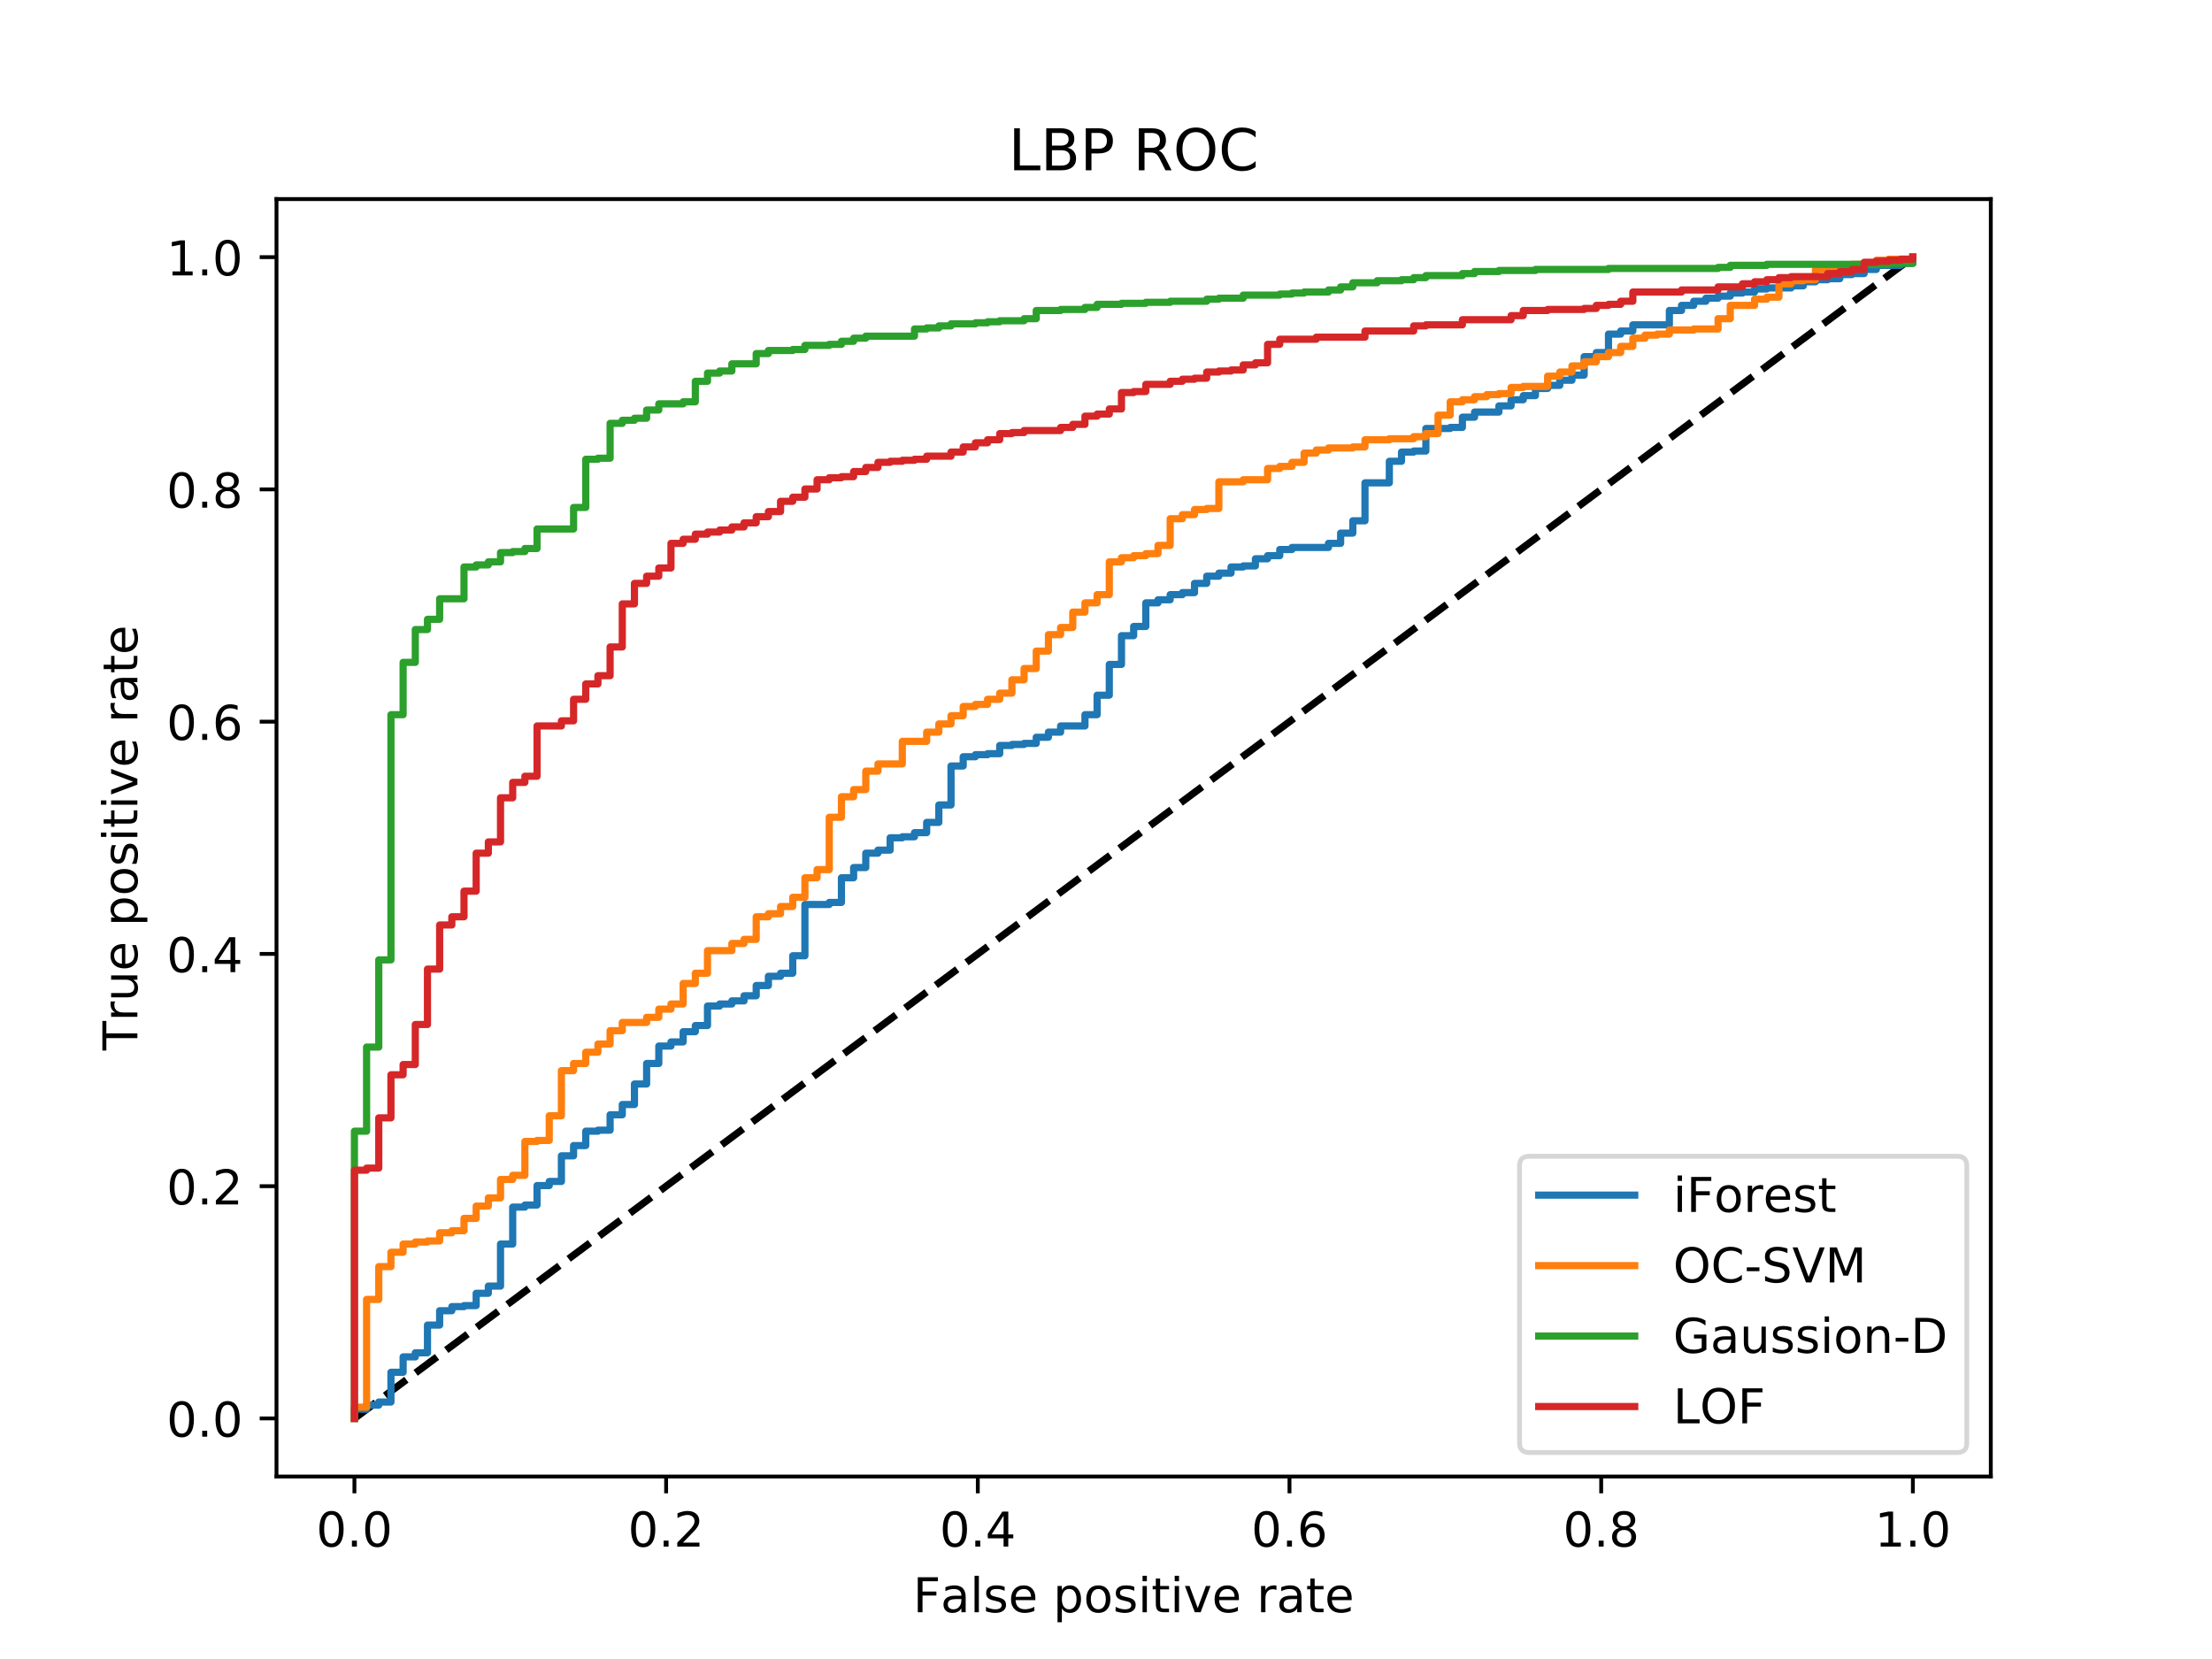 <?xml version="1.0" encoding="utf-8" standalone="no"?>
<!DOCTYPE svg PUBLIC "-//W3C//DTD SVG 1.1//EN"
  "http://www.w3.org/Graphics/SVG/1.1/DTD/svg11.dtd">
<!-- Created with matplotlib (https://matplotlib.org/) -->
<svg height="345.6pt" version="1.1" viewBox="0 0 460.8 345.6" width="460.8pt" xmlns="http://www.w3.org/2000/svg" xmlns:xlink="http://www.w3.org/1999/xlink">
 <defs>
  <style type="text/css">
*{stroke-linecap:butt;stroke-linejoin:round;}
  </style>
 </defs>
 <g id="figure_1">
  <g id="patch_1">
   <path d="M 0 345.6 
L 460.8 345.6 
L 460.8 0 
L 0 0 
z
" style="fill:#ffffff;"/>
  </g>
  <g id="axes_1">
   <g id="patch_2">
    <path d="M 57.6 307.584 
L 414.72 307.584 
L 414.72 41.472 
L 57.6 41.472 
z
" style="fill:#ffffff;"/>
   </g>
   <g id="matplotlib.axis_1">
    <g id="xtick_1">
     <g id="line2d_1">
      <defs>
       <path d="M 0 0 
L 0 3.5 
" id="m40a9c7e378" style="stroke:#000000;stroke-width:0.8;"/>
      </defs>
      <g>
       <use style="stroke:#000000;stroke-width:0.8;" x="73.833" xlink:href="#m40a9c7e378" y="307.584"/>
      </g>
     </g>
     <g id="text_1">
      <!-- 0.0 -->
      <defs>
       <path d="M 31.781 66.406 
Q 24.172 66.406 20.328 58.906 
Q 16.5 51.422 16.5 36.375 
Q 16.5 21.391 20.328 13.891 
Q 24.172 6.391 31.781 6.391 
Q 39.453 6.391 43.281 13.891 
Q 47.125 21.391 47.125 36.375 
Q 47.125 51.422 43.281 58.906 
Q 39.453 66.406 31.781 66.406 
z
M 31.781 74.219 
Q 44.047 74.219 50.516 64.516 
Q 56.984 54.828 56.984 36.375 
Q 56.984 17.969 50.516 8.266 
Q 44.047 -1.422 31.781 -1.422 
Q 19.531 -1.422 13.062 8.266 
Q 6.594 17.969 6.594 36.375 
Q 6.594 54.828 13.062 64.516 
Q 19.531 74.219 31.781 74.219 
z
" id="DejaVuSans-48"/>
       <path d="M 10.688 12.406 
L 21 12.406 
L 21 0 
L 10.688 0 
z
" id="DejaVuSans-46"/>
      </defs>
      <g transform="translate(65.881 322.182)scale(0.1 -0.1)">
       <use xlink:href="#DejaVuSans-48"/>
       <use x="63.623" xlink:href="#DejaVuSans-46"/>
       <use x="95.41" xlink:href="#DejaVuSans-48"/>
      </g>
     </g>
    </g>
    <g id="xtick_2">
     <g id="line2d_2">
      <g>
       <use style="stroke:#000000;stroke-width:0.8;" x="138.764" xlink:href="#m40a9c7e378" y="307.584"/>
      </g>
     </g>
     <g id="text_2">
      <!-- 0.2 -->
      <defs>
       <path d="M 19.188 8.297 
L 53.609 8.297 
L 53.609 0 
L 7.328 0 
L 7.328 8.297 
Q 12.938 14.109 22.625 23.891 
Q 32.328 33.688 34.812 36.531 
Q 39.547 41.844 41.422 45.531 
Q 43.312 49.219 43.312 52.781 
Q 43.312 58.594 39.234 62.25 
Q 35.156 65.922 28.609 65.922 
Q 23.969 65.922 18.812 64.312 
Q 13.672 62.703 7.812 59.422 
L 7.812 69.391 
Q 13.766 71.781 18.938 73 
Q 24.125 74.219 28.422 74.219 
Q 39.75 74.219 46.484 68.547 
Q 53.219 62.891 53.219 53.422 
Q 53.219 48.922 51.531 44.891 
Q 49.859 40.875 45.406 35.406 
Q 44.188 33.984 37.641 27.219 
Q 31.109 20.453 19.188 8.297 
z
" id="DejaVuSans-50"/>
      </defs>
      <g transform="translate(130.812 322.182)scale(0.1 -0.1)">
       <use xlink:href="#DejaVuSans-48"/>
       <use x="63.623" xlink:href="#DejaVuSans-46"/>
       <use x="95.41" xlink:href="#DejaVuSans-50"/>
      </g>
     </g>
    </g>
    <g id="xtick_3">
     <g id="line2d_3">
      <g>
       <use style="stroke:#000000;stroke-width:0.8;" x="203.695" xlink:href="#m40a9c7e378" y="307.584"/>
      </g>
     </g>
     <g id="text_3">
      <!-- 0.4 -->
      <defs>
       <path d="M 37.797 64.312 
L 12.891 25.391 
L 37.797 25.391 
z
M 35.203 72.906 
L 47.609 72.906 
L 47.609 25.391 
L 58.016 25.391 
L 58.016 17.188 
L 47.609 17.188 
L 47.609 0 
L 37.797 0 
L 37.797 17.188 
L 4.891 17.188 
L 4.891 26.703 
z
" id="DejaVuSans-52"/>
      </defs>
      <g transform="translate(195.743 322.182)scale(0.1 -0.1)">
       <use xlink:href="#DejaVuSans-48"/>
       <use x="63.623" xlink:href="#DejaVuSans-46"/>
       <use x="95.41" xlink:href="#DejaVuSans-52"/>
      </g>
     </g>
    </g>
    <g id="xtick_4">
     <g id="line2d_4">
      <g>
       <use style="stroke:#000000;stroke-width:0.8;" x="268.625" xlink:href="#m40a9c7e378" y="307.584"/>
      </g>
     </g>
     <g id="text_4">
      <!-- 0.6 -->
      <defs>
       <path d="M 33.016 40.375 
Q 26.375 40.375 22.484 35.828 
Q 18.609 31.297 18.609 23.391 
Q 18.609 15.531 22.484 10.953 
Q 26.375 6.391 33.016 6.391 
Q 39.656 6.391 43.531 10.953 
Q 47.406 15.531 47.406 23.391 
Q 47.406 31.297 43.531 35.828 
Q 39.656 40.375 33.016 40.375 
z
M 52.594 71.297 
L 52.594 62.312 
Q 48.875 64.062 45.094 64.984 
Q 41.312 65.922 37.594 65.922 
Q 27.828 65.922 22.672 59.328 
Q 17.531 52.734 16.797 39.406 
Q 19.672 43.656 24.016 45.922 
Q 28.375 48.188 33.594 48.188 
Q 44.578 48.188 50.953 41.516 
Q 57.328 34.859 57.328 23.391 
Q 57.328 12.156 50.688 5.359 
Q 44.047 -1.422 33.016 -1.422 
Q 20.359 -1.422 13.672 8.266 
Q 6.984 17.969 6.984 36.375 
Q 6.984 53.656 15.188 63.938 
Q 23.391 74.219 37.203 74.219 
Q 40.922 74.219 44.703 73.484 
Q 48.484 72.75 52.594 71.297 
z
" id="DejaVuSans-54"/>
      </defs>
      <g transform="translate(260.674 322.182)scale(0.1 -0.1)">
       <use xlink:href="#DejaVuSans-48"/>
       <use x="63.623" xlink:href="#DejaVuSans-46"/>
       <use x="95.41" xlink:href="#DejaVuSans-54"/>
      </g>
     </g>
    </g>
    <g id="xtick_5">
     <g id="line2d_5">
      <g>
       <use style="stroke:#000000;stroke-width:0.8;" x="333.556" xlink:href="#m40a9c7e378" y="307.584"/>
      </g>
     </g>
     <g id="text_5">
      <!-- 0.8 -->
      <defs>
       <path d="M 31.781 34.625 
Q 24.75 34.625 20.719 30.859 
Q 16.703 27.094 16.703 20.516 
Q 16.703 13.922 20.719 10.156 
Q 24.75 6.391 31.781 6.391 
Q 38.812 6.391 42.859 10.172 
Q 46.922 13.969 46.922 20.516 
Q 46.922 27.094 42.891 30.859 
Q 38.875 34.625 31.781 34.625 
z
M 21.922 38.812 
Q 15.578 40.375 12.031 44.719 
Q 8.5 49.078 8.5 55.328 
Q 8.5 64.062 14.719 69.141 
Q 20.953 74.219 31.781 74.219 
Q 42.672 74.219 48.875 69.141 
Q 55.078 64.062 55.078 55.328 
Q 55.078 49.078 51.531 44.719 
Q 48 40.375 41.703 38.812 
Q 48.828 37.156 52.797 32.312 
Q 56.781 27.484 56.781 20.516 
Q 56.781 9.906 50.312 4.234 
Q 43.844 -1.422 31.781 -1.422 
Q 19.734 -1.422 13.25 4.234 
Q 6.781 9.906 6.781 20.516 
Q 6.781 27.484 10.781 32.312 
Q 14.797 37.156 21.922 38.812 
z
M 18.312 54.391 
Q 18.312 48.734 21.844 45.562 
Q 25.391 42.391 31.781 42.391 
Q 38.141 42.391 41.719 45.562 
Q 45.312 48.734 45.312 54.391 
Q 45.312 60.062 41.719 63.234 
Q 38.141 66.406 31.781 66.406 
Q 25.391 66.406 21.844 63.234 
Q 18.312 60.062 18.312 54.391 
z
" id="DejaVuSans-56"/>
      </defs>
      <g transform="translate(325.605 322.182)scale(0.1 -0.1)">
       <use xlink:href="#DejaVuSans-48"/>
       <use x="63.623" xlink:href="#DejaVuSans-46"/>
       <use x="95.41" xlink:href="#DejaVuSans-56"/>
      </g>
     </g>
    </g>
    <g id="xtick_6">
     <g id="line2d_6">
      <g>
       <use style="stroke:#000000;stroke-width:0.8;" x="398.487" xlink:href="#m40a9c7e378" y="307.584"/>
      </g>
     </g>
     <g id="text_6">
      <!-- 1.0 -->
      <defs>
       <path d="M 12.406 8.297 
L 28.516 8.297 
L 28.516 63.922 
L 10.984 60.406 
L 10.984 69.391 
L 28.422 72.906 
L 38.281 72.906 
L 38.281 8.297 
L 54.391 8.297 
L 54.391 0 
L 12.406 0 
z
" id="DejaVuSans-49"/>
      </defs>
      <g transform="translate(390.536 322.182)scale(0.1 -0.1)">
       <use xlink:href="#DejaVuSans-49"/>
       <use x="63.623" xlink:href="#DejaVuSans-46"/>
       <use x="95.41" xlink:href="#DejaVuSans-48"/>
      </g>
     </g>
    </g>
    <g id="text_7">
     <!-- False positive rate -->
     <defs>
      <path d="M 9.812 72.906 
L 51.703 72.906 
L 51.703 64.594 
L 19.672 64.594 
L 19.672 43.109 
L 48.578 43.109 
L 48.578 34.812 
L 19.672 34.812 
L 19.672 0 
L 9.812 0 
z
" id="DejaVuSans-70"/>
      <path d="M 34.281 27.484 
Q 23.391 27.484 19.188 25 
Q 14.984 22.516 14.984 16.5 
Q 14.984 11.719 18.141 8.906 
Q 21.297 6.109 26.703 6.109 
Q 34.188 6.109 38.703 11.406 
Q 43.219 16.703 43.219 25.484 
L 43.219 27.484 
z
M 52.203 31.203 
L 52.203 0 
L 43.219 0 
L 43.219 8.297 
Q 40.141 3.328 35.547 0.953 
Q 30.953 -1.422 24.312 -1.422 
Q 15.922 -1.422 10.953 3.297 
Q 6 8.016 6 15.922 
Q 6 25.141 12.172 29.828 
Q 18.359 34.516 30.609 34.516 
L 43.219 34.516 
L 43.219 35.406 
Q 43.219 41.609 39.141 45 
Q 35.062 48.391 27.688 48.391 
Q 23 48.391 18.547 47.266 
Q 14.109 46.141 10.016 43.891 
L 10.016 52.203 
Q 14.938 54.109 19.578 55.047 
Q 24.219 56 28.609 56 
Q 40.484 56 46.344 49.844 
Q 52.203 43.703 52.203 31.203 
z
" id="DejaVuSans-97"/>
      <path d="M 9.422 75.984 
L 18.406 75.984 
L 18.406 0 
L 9.422 0 
z
" id="DejaVuSans-108"/>
      <path d="M 44.281 53.078 
L 44.281 44.578 
Q 40.484 46.531 36.375 47.5 
Q 32.281 48.484 27.875 48.484 
Q 21.188 48.484 17.844 46.438 
Q 14.5 44.391 14.5 40.281 
Q 14.5 37.156 16.891 35.375 
Q 19.281 33.594 26.516 31.984 
L 29.594 31.297 
Q 39.156 29.25 43.188 25.516 
Q 47.219 21.781 47.219 15.094 
Q 47.219 7.469 41.188 3.016 
Q 35.156 -1.422 24.609 -1.422 
Q 20.219 -1.422 15.453 -0.562 
Q 10.688 0.297 5.422 2 
L 5.422 11.281 
Q 10.406 8.688 15.234 7.391 
Q 20.062 6.109 24.812 6.109 
Q 31.156 6.109 34.562 8.281 
Q 37.984 10.453 37.984 14.406 
Q 37.984 18.062 35.516 20.016 
Q 33.062 21.969 24.703 23.781 
L 21.578 24.516 
Q 13.234 26.266 9.516 29.906 
Q 5.812 33.547 5.812 39.891 
Q 5.812 47.609 11.281 51.797 
Q 16.75 56 26.812 56 
Q 31.781 56 36.172 55.266 
Q 40.578 54.547 44.281 53.078 
z
" id="DejaVuSans-115"/>
      <path d="M 56.203 29.594 
L 56.203 25.203 
L 14.891 25.203 
Q 15.484 15.922 20.484 11.062 
Q 25.484 6.203 34.422 6.203 
Q 39.594 6.203 44.453 7.469 
Q 49.312 8.734 54.109 11.281 
L 54.109 2.781 
Q 49.266 0.734 44.188 -0.344 
Q 39.109 -1.422 33.891 -1.422 
Q 20.797 -1.422 13.156 6.188 
Q 5.516 13.812 5.516 26.812 
Q 5.516 40.234 12.766 48.109 
Q 20.016 56 32.328 56 
Q 43.359 56 49.781 48.891 
Q 56.203 41.797 56.203 29.594 
z
M 47.219 32.234 
Q 47.125 39.594 43.094 43.984 
Q 39.062 48.391 32.422 48.391 
Q 24.906 48.391 20.391 44.141 
Q 15.875 39.891 15.188 32.172 
z
" id="DejaVuSans-101"/>
      <path id="DejaVuSans-32"/>
      <path d="M 18.109 8.203 
L 18.109 -20.797 
L 9.078 -20.797 
L 9.078 54.688 
L 18.109 54.688 
L 18.109 46.391 
Q 20.953 51.266 25.266 53.625 
Q 29.594 56 35.594 56 
Q 45.562 56 51.781 48.094 
Q 58.016 40.188 58.016 27.297 
Q 58.016 14.406 51.781 6.484 
Q 45.562 -1.422 35.594 -1.422 
Q 29.594 -1.422 25.266 0.953 
Q 20.953 3.328 18.109 8.203 
z
M 48.688 27.297 
Q 48.688 37.203 44.609 42.844 
Q 40.531 48.484 33.406 48.484 
Q 26.266 48.484 22.188 42.844 
Q 18.109 37.203 18.109 27.297 
Q 18.109 17.391 22.188 11.75 
Q 26.266 6.109 33.406 6.109 
Q 40.531 6.109 44.609 11.75 
Q 48.688 17.391 48.688 27.297 
z
" id="DejaVuSans-112"/>
      <path d="M 30.609 48.391 
Q 23.391 48.391 19.188 42.75 
Q 14.984 37.109 14.984 27.297 
Q 14.984 17.484 19.156 11.844 
Q 23.344 6.203 30.609 6.203 
Q 37.797 6.203 41.984 11.859 
Q 46.188 17.531 46.188 27.297 
Q 46.188 37.016 41.984 42.703 
Q 37.797 48.391 30.609 48.391 
z
M 30.609 56 
Q 42.328 56 49.016 48.375 
Q 55.719 40.766 55.719 27.297 
Q 55.719 13.875 49.016 6.219 
Q 42.328 -1.422 30.609 -1.422 
Q 18.844 -1.422 12.172 6.219 
Q 5.516 13.875 5.516 27.297 
Q 5.516 40.766 12.172 48.375 
Q 18.844 56 30.609 56 
z
" id="DejaVuSans-111"/>
      <path d="M 9.422 54.688 
L 18.406 54.688 
L 18.406 0 
L 9.422 0 
z
M 9.422 75.984 
L 18.406 75.984 
L 18.406 64.594 
L 9.422 64.594 
z
" id="DejaVuSans-105"/>
      <path d="M 18.312 70.219 
L 18.312 54.688 
L 36.812 54.688 
L 36.812 47.703 
L 18.312 47.703 
L 18.312 18.016 
Q 18.312 11.328 20.141 9.422 
Q 21.969 7.516 27.594 7.516 
L 36.812 7.516 
L 36.812 0 
L 27.594 0 
Q 17.188 0 13.234 3.875 
Q 9.281 7.766 9.281 18.016 
L 9.281 47.703 
L 2.688 47.703 
L 2.688 54.688 
L 9.281 54.688 
L 9.281 70.219 
z
" id="DejaVuSans-116"/>
      <path d="M 2.984 54.688 
L 12.5 54.688 
L 29.594 8.797 
L 46.688 54.688 
L 56.203 54.688 
L 35.688 0 
L 23.484 0 
z
" id="DejaVuSans-118"/>
      <path d="M 41.109 46.297 
Q 39.594 47.172 37.812 47.578 
Q 36.031 48 33.891 48 
Q 26.266 48 22.188 43.047 
Q 18.109 38.094 18.109 28.812 
L 18.109 0 
L 9.078 0 
L 9.078 54.688 
L 18.109 54.688 
L 18.109 46.188 
Q 20.953 51.172 25.484 53.578 
Q 30.031 56 36.531 56 
Q 37.453 56 38.578 55.875 
Q 39.703 55.766 41.062 55.516 
z
" id="DejaVuSans-114"/>
     </defs>
     <g transform="translate(190.21 335.861)scale(0.1 -0.1)">
      <use xlink:href="#DejaVuSans-70"/>
      <use x="57.379" xlink:href="#DejaVuSans-97"/>
      <use x="118.658" xlink:href="#DejaVuSans-108"/>
      <use x="146.441" xlink:href="#DejaVuSans-115"/>
      <use x="198.541" xlink:href="#DejaVuSans-101"/>
      <use x="260.064" xlink:href="#DejaVuSans-32"/>
      <use x="291.852" xlink:href="#DejaVuSans-112"/>
      <use x="355.328" xlink:href="#DejaVuSans-111"/>
      <use x="416.51" xlink:href="#DejaVuSans-115"/>
      <use x="468.609" xlink:href="#DejaVuSans-105"/>
      <use x="496.393" xlink:href="#DejaVuSans-116"/>
      <use x="535.602" xlink:href="#DejaVuSans-105"/>
      <use x="563.385" xlink:href="#DejaVuSans-118"/>
      <use x="622.564" xlink:href="#DejaVuSans-101"/>
      <use x="684.088" xlink:href="#DejaVuSans-32"/>
      <use x="715.875" xlink:href="#DejaVuSans-114"/>
      <use x="756.988" xlink:href="#DejaVuSans-97"/>
      <use x="818.268" xlink:href="#DejaVuSans-116"/>
      <use x="857.477" xlink:href="#DejaVuSans-101"/>
     </g>
    </g>
   </g>
   <g id="matplotlib.axis_2">
    <g id="ytick_1">
     <g id="line2d_7">
      <defs>
       <path d="M 0 0 
L -3.5 0 
" id="m9da1391934" style="stroke:#000000;stroke-width:0.8;"/>
      </defs>
      <g>
       <use style="stroke:#000000;stroke-width:0.8;" x="57.6" xlink:href="#m9da1391934" y="295.488"/>
      </g>
     </g>
     <g id="text_8">
      <!-- 0.0 -->
      <g transform="translate(34.697 299.287)scale(0.1 -0.1)">
       <use xlink:href="#DejaVuSans-48"/>
       <use x="63.623" xlink:href="#DejaVuSans-46"/>
       <use x="95.41" xlink:href="#DejaVuSans-48"/>
      </g>
     </g>
    </g>
    <g id="ytick_2">
     <g id="line2d_8">
      <g>
       <use style="stroke:#000000;stroke-width:0.8;" x="57.6" xlink:href="#m9da1391934" y="247.104"/>
      </g>
     </g>
     <g id="text_9">
      <!-- 0.2 -->
      <g transform="translate(34.697 250.903)scale(0.1 -0.1)">
       <use xlink:href="#DejaVuSans-48"/>
       <use x="63.623" xlink:href="#DejaVuSans-46"/>
       <use x="95.41" xlink:href="#DejaVuSans-50"/>
      </g>
     </g>
    </g>
    <g id="ytick_3">
     <g id="line2d_9">
      <g>
       <use style="stroke:#000000;stroke-width:0.8;" x="57.6" xlink:href="#m9da1391934" y="198.72"/>
      </g>
     </g>
     <g id="text_10">
      <!-- 0.4 -->
      <g transform="translate(34.697 202.519)scale(0.1 -0.1)">
       <use xlink:href="#DejaVuSans-48"/>
       <use x="63.623" xlink:href="#DejaVuSans-46"/>
       <use x="95.41" xlink:href="#DejaVuSans-52"/>
      </g>
     </g>
    </g>
    <g id="ytick_4">
     <g id="line2d_10">
      <g>
       <use style="stroke:#000000;stroke-width:0.8;" x="57.6" xlink:href="#m9da1391934" y="150.336"/>
      </g>
     </g>
     <g id="text_11">
      <!-- 0.6 -->
      <g transform="translate(34.697 154.135)scale(0.1 -0.1)">
       <use xlink:href="#DejaVuSans-48"/>
       <use x="63.623" xlink:href="#DejaVuSans-46"/>
       <use x="95.41" xlink:href="#DejaVuSans-54"/>
      </g>
     </g>
    </g>
    <g id="ytick_5">
     <g id="line2d_11">
      <g>
       <use style="stroke:#000000;stroke-width:0.8;" x="57.6" xlink:href="#m9da1391934" y="101.952"/>
      </g>
     </g>
     <g id="text_12">
      <!-- 0.8 -->
      <g transform="translate(34.697 105.751)scale(0.1 -0.1)">
       <use xlink:href="#DejaVuSans-48"/>
       <use x="63.623" xlink:href="#DejaVuSans-46"/>
       <use x="95.41" xlink:href="#DejaVuSans-56"/>
      </g>
     </g>
    </g>
    <g id="ytick_6">
     <g id="line2d_12">
      <g>
       <use style="stroke:#000000;stroke-width:0.8;" x="57.6" xlink:href="#m9da1391934" y="53.568"/>
      </g>
     </g>
     <g id="text_13">
      <!-- 1.0 -->
      <g transform="translate(34.697 57.367)scale(0.1 -0.1)">
       <use xlink:href="#DejaVuSans-49"/>
       <use x="63.623" xlink:href="#DejaVuSans-46"/>
       <use x="95.41" xlink:href="#DejaVuSans-48"/>
      </g>
     </g>
    </g>
    <g id="text_14">
     <!-- True positive rate -->
     <defs>
      <path d="M -0.297 72.906 
L 61.375 72.906 
L 61.375 64.594 
L 35.5 64.594 
L 35.5 0 
L 25.594 0 
L 25.594 64.594 
L -0.297 64.594 
z
" id="DejaVuSans-84"/>
      <path d="M 8.5 21.578 
L 8.5 54.688 
L 17.484 54.688 
L 17.484 21.922 
Q 17.484 14.156 20.5 10.266 
Q 23.531 6.391 29.594 6.391 
Q 36.859 6.391 41.078 11.031 
Q 45.312 15.672 45.312 23.688 
L 45.312 54.688 
L 54.297 54.688 
L 54.297 0 
L 45.312 0 
L 45.312 8.406 
Q 42.047 3.422 37.719 1 
Q 33.406 -1.422 27.688 -1.422 
Q 18.266 -1.422 13.375 4.438 
Q 8.5 10.297 8.5 21.578 
z
M 31.109 56 
z
" id="DejaVuSans-117"/>
     </defs>
     <g transform="translate(28.617 218.819)rotate(-90)scale(0.1 -0.1)">
      <use xlink:href="#DejaVuSans-84"/>
      <use x="60.865" xlink:href="#DejaVuSans-114"/>
      <use x="101.979" xlink:href="#DejaVuSans-117"/>
      <use x="165.357" xlink:href="#DejaVuSans-101"/>
      <use x="226.881" xlink:href="#DejaVuSans-32"/>
      <use x="258.668" xlink:href="#DejaVuSans-112"/>
      <use x="322.145" xlink:href="#DejaVuSans-111"/>
      <use x="383.326" xlink:href="#DejaVuSans-115"/>
      <use x="435.426" xlink:href="#DejaVuSans-105"/>
      <use x="463.209" xlink:href="#DejaVuSans-116"/>
      <use x="502.418" xlink:href="#DejaVuSans-105"/>
      <use x="530.201" xlink:href="#DejaVuSans-118"/>
      <use x="589.381" xlink:href="#DejaVuSans-101"/>
      <use x="650.904" xlink:href="#DejaVuSans-32"/>
      <use x="682.691" xlink:href="#DejaVuSans-114"/>
      <use x="723.805" xlink:href="#DejaVuSans-97"/>
      <use x="785.084" xlink:href="#DejaVuSans-116"/>
      <use x="824.293" xlink:href="#DejaVuSans-101"/>
     </g>
    </g>
   </g>
   <g id="line2d_13">
    <path clip-path="url(#p8ab16cc6f4)" d="M 73.833 295.488 
L 398.487 53.568 
" style="fill:none;stroke:#000000;stroke-dasharray:5.55,2.4;stroke-dashoffset:0;stroke-width:1.5;"/>
   </g>
   <g id="line2d_14">
    <path clip-path="url(#p8ab16cc6f4)" d="M 73.833 295.488 
L 73.833 293.565 
L 76.369 293.565 
L 76.369 292.71 
L 78.905 292.71 
L 78.905 292.069 
L 81.442 292.069 
L 81.442 285.871 
L 83.978 285.871 
L 83.978 282.665 
L 86.515 282.665 
L 86.515 281.811 
L 89.051 281.811 
L 89.051 276.04 
L 91.587 276.04 
L 91.587 273.048 
L 94.124 273.048 
L 94.124 272.194 
L 96.66 272.194 
L 96.66 271.98 
L 99.196 271.98 
L 99.196 269.415 
L 101.733 269.415 
L 101.733 267.919 
L 104.269 267.919 
L 104.269 259.157 
L 106.805 259.157 
L 106.805 251.464 
L 109.342 251.464 
L 109.342 251.036 
L 111.878 251.036 
L 111.878 246.976 
L 114.415 246.976 
L 114.415 246.121 
L 116.951 246.121 
L 116.951 240.778 
L 119.487 240.778 
L 119.487 238.641 
L 122.024 238.641 
L 122.024 235.649 
L 124.56 235.649 
L 124.56 235.435 
L 127.096 235.435 
L 127.096 232.23 
L 129.633 232.23 
L 129.633 230.093 
L 132.169 230.093 
L 132.169 225.818 
L 134.705 225.818 
L 134.705 221.544 
L 137.242 221.544 
L 137.242 217.911 
L 139.778 217.911 
L 139.778 217.056 
L 142.315 217.056 
L 142.315 214.919 
L 144.851 214.919 
L 144.851 213.637 
L 147.387 213.637 
L 147.387 209.576 
L 149.924 209.576 
L 149.924 209.149 
L 152.46 209.149 
L 152.46 208.508 
L 154.996 208.508 
L 154.996 207.439 
L 157.533 207.439 
L 157.533 205.302 
L 160.069 205.302 
L 160.069 203.379 
L 162.605 203.379 
L 162.605 202.738 
L 165.142 202.738 
L 165.142 199.105 
L 167.678 199.105 
L 167.678 188.419 
L 172.751 188.419 
L 172.751 187.992 
L 175.287 187.992 
L 175.287 182.863 
L 177.824 182.863 
L 177.824 180.726 
L 180.36 180.726 
L 180.36 177.734 
L 182.896 177.734 
L 182.896 177.093 
L 185.433 177.093 
L 185.433 174.528 
L 187.969 174.528 
L 187.969 174.314 
L 190.505 174.314 
L 190.505 173.459 
L 193.042 173.459 
L 193.042 171.322 
L 195.578 171.322 
L 195.578 167.689 
L 198.115 167.689 
L 198.115 159.568 
L 200.651 159.568 
L 200.651 157.645 
L 203.187 157.645 
L 203.187 157.217 
L 205.724 157.217 
L 205.724 157.004 
L 208.26 157.004 
L 208.26 155.294 
L 210.796 155.294 
L 210.796 155.08 
L 213.333 155.08 
L 213.333 154.867 
L 215.869 154.867 
L 215.869 153.584 
L 218.405 153.584 
L 218.405 152.516 
L 220.942 152.516 
L 220.942 151.234 
L 226.015 151.234 
L 226.015 148.883 
L 228.551 148.883 
L 228.551 144.822 
L 231.087 144.822 
L 231.087 138.411 
L 233.624 138.411 
L 233.624 132.427 
L 236.16 132.427 
L 236.16 130.504 
L 238.696 130.504 
L 238.696 125.588 
L 241.233 125.588 
L 241.233 124.947 
L 243.769 124.947 
L 243.769 123.879 
L 246.305 123.879 
L 246.305 123.451 
L 248.842 123.451 
L 248.842 121.528 
L 251.378 121.528 
L 251.378 120.032 
L 253.915 120.032 
L 253.915 119.391 
L 256.451 119.391 
L 256.451 118.108 
L 258.987 118.108 
L 258.987 117.895 
L 261.524 117.895 
L 261.524 116.399 
L 264.06 116.399 
L 264.06 115.758 
L 266.596 115.758 
L 266.596 114.475 
L 269.133 114.475 
L 269.133 114.048 
L 276.742 114.048 
L 276.742 113.193 
L 279.278 113.193 
L 279.278 111.056 
L 281.815 111.056 
L 281.815 108.492 
L 284.351 108.492 
L 284.351 100.584 
L 289.424 100.584 
L 289.424 96.096 
L 291.96 96.096 
L 291.96 94.173 
L 294.496 94.173 
L 294.496 93.959 
L 297.033 93.959 
L 297.033 89.258 
L 302.105 89.258 
L 302.105 89.044 
L 304.642 89.044 
L 304.642 86.907 
L 307.178 86.907 
L 307.178 85.838 
L 312.251 85.838 
L 312.251 84.556 
L 314.787 84.556 
L 314.787 83.274 
L 317.324 83.274 
L 317.324 82.419 
L 319.86 82.419 
L 319.86 80.923 
L 322.396 80.923 
L 322.396 80.282 
L 324.933 80.282 
L 324.933 79.213 
L 327.469 79.213 
L 327.469 78.145 
L 330.005 78.145 
L 330.005 74.298 
L 332.542 74.298 
L 332.542 73.443 
L 335.078 73.443 
L 335.078 69.596 
L 337.615 69.596 
L 337.615 68.955 
L 340.151 68.955 
L 340.151 67.673 
L 347.76 67.673 
L 347.76 64.681 
L 350.296 64.681 
L 350.296 63.612 
L 352.833 63.612 
L 352.833 62.758 
L 355.369 62.758 
L 355.369 62.116 
L 357.905 62.116 
L 357.905 61.689 
L 360.442 61.689 
L 360.442 61.048 
L 362.978 61.048 
L 362.978 60.834 
L 365.515 60.834 
L 365.515 60.193 
L 368.051 60.193 
L 368.051 59.979 
L 373.124 59.979 
L 373.124 59.552 
L 375.66 59.552 
L 375.66 58.697 
L 378.196 58.697 
L 378.196 58.27 
L 380.733 58.27 
L 380.733 58.056 
L 383.269 58.056 
L 383.269 57.201 
L 385.805 57.201 
L 385.805 56.987 
L 388.342 56.987 
L 388.342 56.133 
L 390.878 56.133 
L 390.878 55.278 
L 395.951 55.278 
L 395.951 54.85 
L 398.487 54.85 
L 398.487 53.568 
L 398.487 53.568 
" style="fill:none;stroke:#1f77b4;stroke-linecap:square;stroke-width:1.5;"/>
   </g>
   <g id="line2d_15">
    <path clip-path="url(#p8ab16cc6f4)" d="M 73.833 295.488 
L 73.833 293.137 
L 76.369 293.137 
L 76.369 270.698 
L 78.905 270.698 
L 78.905 263.859 
L 81.442 263.859 
L 81.442 260.867 
L 83.978 260.867 
L 83.978 259.157 
L 86.515 259.157 
L 86.515 258.73 
L 89.051 258.73 
L 89.051 258.516 
L 91.587 258.516 
L 91.587 256.806 
L 94.124 256.806 
L 94.124 256.379 
L 96.66 256.379 
L 96.66 253.815 
L 99.196 253.815 
L 99.196 251.25 
L 101.733 251.25 
L 101.733 249.54 
L 104.269 249.54 
L 104.269 245.694 
L 106.805 245.694 
L 106.805 244.839 
L 109.342 244.839 
L 109.342 237.786 
L 111.878 237.786 
L 111.878 237.573 
L 114.415 237.573 
L 114.415 232.443 
L 116.951 232.443 
L 116.951 223.04 
L 119.487 223.04 
L 119.487 221.544 
L 122.024 221.544 
L 122.024 219.193 
L 124.56 219.193 
L 124.56 217.484 
L 127.096 217.484 
L 127.096 214.706 
L 129.633 214.706 
L 129.633 212.996 
L 134.705 212.996 
L 134.705 211.927 
L 137.242 211.927 
L 137.242 210.218 
L 139.778 210.218 
L 139.778 209.149 
L 142.315 209.149 
L 142.315 204.875 
L 144.851 204.875 
L 144.851 202.738 
L 147.387 202.738 
L 147.387 198.036 
L 152.46 198.036 
L 152.46 196.54 
L 154.996 196.54 
L 154.996 195.685 
L 157.533 195.685 
L 157.533 190.984 
L 160.069 190.984 
L 160.069 190.343 
L 162.605 190.343 
L 162.605 188.847 
L 165.142 188.847 
L 165.142 186.923 
L 167.678 186.923 
L 167.678 182.863 
L 170.215 182.863 
L 170.215 181.153 
L 172.751 181.153 
L 172.751 170.254 
L 175.287 170.254 
L 175.287 165.98 
L 177.824 165.98 
L 177.824 164.484 
L 180.36 164.484 
L 180.36 160.637 
L 182.896 160.637 
L 182.896 159.141 
L 187.969 159.141 
L 187.969 154.439 
L 193.042 154.439 
L 193.042 152.516 
L 195.578 152.516 
L 195.578 150.806 
L 198.115 150.806 
L 198.115 149.096 
L 200.651 149.096 
L 200.651 147.173 
L 203.187 147.173 
L 203.187 146.746 
L 205.724 146.746 
L 205.724 145.677 
L 208.26 145.677 
L 208.26 144.395 
L 210.796 144.395 
L 210.796 141.617 
L 213.333 141.617 
L 213.333 139.266 
L 215.869 139.266 
L 215.869 135.633 
L 218.405 135.633 
L 218.405 132.213 
L 220.942 132.213 
L 220.942 130.717 
L 223.478 130.717 
L 223.478 127.512 
L 226.015 127.512 
L 226.015 125.588 
L 228.551 125.588 
L 228.551 123.879 
L 231.087 123.879 
L 231.087 117.04 
L 233.624 117.04 
L 233.624 116.185 
L 236.16 116.185 
L 236.16 115.758 
L 238.696 115.758 
L 238.696 115.33 
L 241.233 115.33 
L 241.233 113.621 
L 243.769 113.621 
L 243.769 108.064 
L 246.305 108.064 
L 246.305 107.209 
L 248.842 107.209 
L 248.842 106.141 
L 251.378 106.141 
L 251.378 105.927 
L 253.915 105.927 
L 253.915 100.371 
L 258.987 100.371 
L 258.987 99.943 
L 264.06 99.943 
L 264.06 97.592 
L 266.596 97.592 
L 266.596 97.165 
L 269.133 97.165 
L 269.133 96.31 
L 271.669 96.31 
L 271.669 94.387 
L 274.205 94.387 
L 274.205 93.746 
L 276.742 93.746 
L 276.742 93.318 
L 281.815 93.318 
L 281.815 93.104 
L 284.351 93.104 
L 284.351 91.608 
L 289.424 91.608 
L 289.424 91.395 
L 294.496 91.395 
L 294.496 90.967 
L 297.033 90.967 
L 297.033 90.326 
L 299.569 90.326 
L 299.569 86.479 
L 302.105 86.479 
L 302.105 83.701 
L 304.642 83.701 
L 304.642 83.274 
L 307.178 83.274 
L 307.178 82.633 
L 309.715 82.633 
L 309.715 82.205 
L 312.251 82.205 
L 312.251 81.991 
L 314.787 81.991 
L 314.787 80.709 
L 317.324 80.709 
L 317.324 80.495 
L 322.396 80.495 
L 322.396 78.358 
L 324.933 78.358 
L 324.933 77.504 
L 327.469 77.504 
L 327.469 76.221 
L 330.005 76.221 
L 330.005 75.366 
L 332.542 75.366 
L 332.542 74.298 
L 335.078 74.298 
L 335.078 73.443 
L 337.615 73.443 
L 337.615 72.161 
L 340.151 72.161 
L 340.151 70.451 
L 342.687 70.451 
L 342.687 69.81 
L 345.224 69.81 
L 345.224 69.596 
L 347.76 69.596 
L 347.76 68.741 
L 352.833 68.741 
L 352.833 68.528 
L 357.905 68.528 
L 357.905 66.391 
L 360.442 66.391 
L 360.442 63.612 
L 365.515 63.612 
L 365.515 62.33 
L 368.051 62.33 
L 368.051 61.903 
L 370.587 61.903 
L 370.587 59.124 
L 373.124 59.124 
L 373.124 58.483 
L 375.66 58.483 
L 375.66 58.27 
L 378.196 58.27 
L 378.196 56.133 
L 383.269 56.133 
L 383.269 55.705 
L 385.805 55.705 
L 385.805 55.064 
L 390.878 55.064 
L 390.878 54.209 
L 393.415 54.209 
L 393.415 53.995 
L 398.487 53.995 
L 398.487 53.568 
L 398.487 53.568 
" style="fill:none;stroke:#ff7f0e;stroke-linecap:square;stroke-width:1.5;"/>
   </g>
   <g id="line2d_16">
    <path clip-path="url(#p8ab16cc6f4)" d="M 73.833 295.488 
L 73.833 235.649 
L 76.369 235.649 
L 76.369 218.125 
L 78.905 218.125 
L 78.905 199.96 
L 81.442 199.96 
L 81.442 148.883 
L 83.978 148.883 
L 83.978 137.984 
L 86.515 137.984 
L 86.515 131.145 
L 89.051 131.145 
L 89.051 129.008 
L 91.587 129.008 
L 91.587 124.734 
L 96.66 124.734 
L 96.66 118.108 
L 99.196 118.108 
L 99.196 117.681 
L 101.733 117.681 
L 101.733 117.04 
L 104.269 117.04 
L 104.269 115.117 
L 106.805 115.117 
L 106.805 114.903 
L 109.342 114.903 
L 109.342 114.262 
L 111.878 114.262 
L 111.878 110.201 
L 119.487 110.201 
L 119.487 105.713 
L 122.024 105.713 
L 122.024 95.669 
L 124.56 95.669 
L 124.56 95.455 
L 127.096 95.455 
L 127.096 88.189 
L 129.633 88.189 
L 129.633 87.548 
L 132.169 87.548 
L 132.169 87.121 
L 134.705 87.121 
L 134.705 85.411 
L 137.242 85.411 
L 137.242 84.129 
L 142.315 84.129 
L 142.315 83.701 
L 144.851 83.701 
L 144.851 79.427 
L 147.387 79.427 
L 147.387 77.717 
L 149.924 77.717 
L 149.924 77.29 
L 152.46 77.29 
L 152.46 75.794 
L 157.533 75.794 
L 157.533 73.657 
L 160.069 73.657 
L 160.069 73.016 
L 165.142 73.016 
L 165.142 72.802 
L 167.678 72.802 
L 167.678 71.947 
L 172.751 71.947 
L 172.751 71.733 
L 175.287 71.733 
L 175.287 71.092 
L 177.824 71.092 
L 177.824 70.451 
L 180.36 70.451 
L 180.36 70.024 
L 190.505 70.024 
L 190.505 68.528 
L 193.042 68.528 
L 193.042 68.314 
L 195.578 68.314 
L 195.578 67.887 
L 198.115 67.887 
L 198.115 67.459 
L 203.187 67.459 
L 203.187 67.245 
L 205.724 67.245 
L 205.724 67.032 
L 208.26 67.032 
L 208.26 66.818 
L 213.333 66.818 
L 213.333 66.391 
L 215.869 66.391 
L 215.869 64.681 
L 220.942 64.681 
L 220.942 64.467 
L 226.015 64.467 
L 226.015 64.04 
L 228.551 64.04 
L 228.551 63.399 
L 233.624 63.399 
L 233.624 63.185 
L 238.696 63.185 
L 238.696 62.971 
L 243.769 62.971 
L 243.769 62.758 
L 251.378 62.758 
L 251.378 62.33 
L 253.915 62.33 
L 253.915 62.116 
L 258.987 62.116 
L 258.987 61.475 
L 266.596 61.475 
L 266.596 61.262 
L 269.133 61.262 
L 269.133 61.048 
L 271.669 61.048 
L 271.669 60.834 
L 276.742 60.834 
L 276.742 60.407 
L 279.278 60.407 
L 279.278 59.766 
L 281.815 59.766 
L 281.815 58.911 
L 286.887 58.911 
L 286.887 58.483 
L 291.96 58.483 
L 291.96 58.27 
L 294.496 58.27 
L 294.496 57.842 
L 297.033 57.842 
L 297.033 57.415 
L 304.642 57.415 
L 304.642 56.987 
L 307.178 56.987 
L 307.178 56.56 
L 312.251 56.56 
L 312.251 56.346 
L 319.86 56.346 
L 319.86 56.133 
L 335.078 56.133 
L 335.078 55.919 
L 357.905 55.919 
L 357.905 55.705 
L 360.442 55.705 
L 360.442 55.278 
L 368.051 55.278 
L 368.051 55.064 
L 393.415 55.064 
L 393.415 54.85 
L 398.487 54.85 
L 398.487 53.568 
L 398.487 53.568 
" style="fill:none;stroke:#2ca02c;stroke-linecap:square;stroke-width:1.5;"/>
   </g>
   <g id="line2d_17">
    <path clip-path="url(#p8ab16cc6f4)" d="M 73.833 295.488 
L 73.833 243.77 
L 76.369 243.77 
L 76.369 243.343 
L 78.905 243.343 
L 78.905 232.871 
L 81.442 232.871 
L 81.442 223.895 
L 83.978 223.895 
L 83.978 221.758 
L 86.515 221.758 
L 86.515 213.423 
L 89.051 213.423 
L 89.051 201.883 
L 91.587 201.883 
L 91.587 192.693 
L 94.124 192.693 
L 94.124 190.984 
L 96.66 190.984 
L 96.66 185.641 
L 99.196 185.641 
L 99.196 177.734 
L 101.733 177.734 
L 101.733 175.383 
L 104.269 175.383 
L 104.269 166.193 
L 106.805 166.193 
L 106.805 162.988 
L 109.342 162.988 
L 109.342 161.705 
L 111.878 161.705 
L 111.878 151.234 
L 116.951 151.234 
L 116.951 150.165 
L 119.487 150.165 
L 119.487 145.677 
L 122.024 145.677 
L 122.024 142.471 
L 124.56 142.471 
L 124.56 140.762 
L 127.096 140.762 
L 127.096 134.778 
L 129.633 134.778 
L 129.633 125.802 
L 132.169 125.802 
L 132.169 121.528 
L 134.705 121.528 
L 134.705 120.032 
L 137.242 120.032 
L 137.242 118.322 
L 139.778 118.322 
L 139.778 113.193 
L 142.315 113.193 
L 142.315 112.338 
L 144.851 112.338 
L 144.851 111.27 
L 147.387 111.27 
L 147.387 110.842 
L 149.924 110.842 
L 149.924 110.415 
L 152.46 110.415 
L 152.46 109.774 
L 154.996 109.774 
L 154.996 108.919 
L 157.533 108.919 
L 157.533 107.637 
L 160.069 107.637 
L 160.069 106.568 
L 162.605 106.568 
L 162.605 104.431 
L 165.142 104.431 
L 165.142 103.576 
L 167.678 103.576 
L 167.678 101.867 
L 170.215 101.867 
L 170.215 99.943 
L 172.751 99.943 
L 172.751 99.516 
L 175.287 99.516 
L 175.287 99.302 
L 177.824 99.302 
L 177.824 98.233 
L 180.36 98.233 
L 180.36 97.379 
L 182.896 97.379 
L 182.896 96.31 
L 185.433 96.31 
L 185.433 96.096 
L 187.969 96.096 
L 187.969 95.883 
L 190.505 95.883 
L 190.505 95.669 
L 193.042 95.669 
L 193.042 95.028 
L 198.115 95.028 
L 198.115 94.173 
L 200.651 94.173 
L 200.651 93.104 
L 203.187 93.104 
L 203.187 92.25 
L 205.724 92.25 
L 205.724 91.608 
L 208.26 91.608 
L 208.26 90.326 
L 210.796 90.326 
L 210.796 90.112 
L 213.333 90.112 
L 213.333 89.685 
L 220.942 89.685 
L 220.942 89.044 
L 223.478 89.044 
L 223.478 88.403 
L 226.015 88.403 
L 226.015 86.693 
L 228.551 86.693 
L 228.551 86.266 
L 231.087 86.266 
L 231.087 85.197 
L 233.624 85.197 
L 233.624 81.778 
L 236.16 81.778 
L 236.16 81.564 
L 238.696 81.564 
L 238.696 80.068 
L 243.769 80.068 
L 243.769 79.427 
L 246.305 79.427 
L 246.305 79 
L 248.842 79 
L 248.842 78.786 
L 251.378 78.786 
L 251.378 77.504 
L 253.915 77.504 
L 253.915 77.29 
L 256.451 77.29 
L 256.451 77.076 
L 258.987 77.076 
L 258.987 76.008 
L 261.524 76.008 
L 261.524 75.58 
L 264.06 75.58 
L 264.06 71.733 
L 266.596 71.733 
L 266.596 70.665 
L 274.205 70.665 
L 274.205 70.237 
L 284.351 70.237 
L 284.351 68.955 
L 294.496 68.955 
L 294.496 67.887 
L 297.033 67.887 
L 297.033 67.673 
L 304.642 67.673 
L 304.642 66.604 
L 314.787 66.604 
L 314.787 65.749 
L 317.324 65.749 
L 317.324 64.681 
L 322.396 64.681 
L 322.396 64.467 
L 330.005 64.467 
L 330.005 64.254 
L 332.542 64.254 
L 332.542 63.612 
L 335.078 63.612 
L 335.078 63.399 
L 337.615 63.399 
L 337.615 62.758 
L 340.151 62.758 
L 340.151 60.834 
L 350.296 60.834 
L 350.296 60.407 
L 357.905 60.407 
L 357.905 59.766 
L 362.978 59.766 
L 362.978 59.124 
L 365.515 59.124 
L 365.515 58.697 
L 368.051 58.697 
L 368.051 58.27 
L 370.587 58.27 
L 370.587 57.842 
L 373.124 57.842 
L 373.124 57.628 
L 380.733 57.628 
L 380.733 56.987 
L 383.269 56.987 
L 383.269 56.56 
L 385.805 56.56 
L 385.805 56.133 
L 388.342 56.133 
L 388.342 54.637 
L 390.878 54.637 
L 390.878 54.423 
L 393.415 54.423 
L 393.415 54.209 
L 395.951 54.209 
L 395.951 53.995 
L 398.487 53.995 
L 398.487 53.568 
L 398.487 53.568 
" style="fill:none;stroke:#d62728;stroke-linecap:square;stroke-width:1.5;"/>
   </g>
   <g id="patch_3">
    <path d="M 57.6 307.584 
L 57.6 41.472 
" style="fill:none;stroke:#000000;stroke-linecap:square;stroke-linejoin:miter;stroke-width:0.8;"/>
   </g>
   <g id="patch_4">
    <path d="M 414.72 307.584 
L 414.72 41.472 
" style="fill:none;stroke:#000000;stroke-linecap:square;stroke-linejoin:miter;stroke-width:0.8;"/>
   </g>
   <g id="patch_5">
    <path d="M 57.6 307.584 
L 414.72 307.584 
" style="fill:none;stroke:#000000;stroke-linecap:square;stroke-linejoin:miter;stroke-width:0.8;"/>
   </g>
   <g id="patch_6">
    <path d="M 57.6 41.472 
L 414.72 41.472 
" style="fill:none;stroke:#000000;stroke-linecap:square;stroke-linejoin:miter;stroke-width:0.8;"/>
   </g>
   <g id="text_15">
    <!-- LBP ROC -->
    <defs>
     <path d="M 9.812 72.906 
L 19.672 72.906 
L 19.672 8.297 
L 55.172 8.297 
L 55.172 0 
L 9.812 0 
z
" id="DejaVuSans-76"/>
     <path d="M 19.672 34.812 
L 19.672 8.109 
L 35.5 8.109 
Q 43.453 8.109 47.281 11.406 
Q 51.125 14.703 51.125 21.484 
Q 51.125 28.328 47.281 31.562 
Q 43.453 34.812 35.5 34.812 
z
M 19.672 64.797 
L 19.672 42.828 
L 34.281 42.828 
Q 41.5 42.828 45.031 45.531 
Q 48.578 48.25 48.578 53.812 
Q 48.578 59.328 45.031 62.062 
Q 41.5 64.797 34.281 64.797 
z
M 9.812 72.906 
L 35.016 72.906 
Q 46.297 72.906 52.391 68.219 
Q 58.5 63.531 58.5 54.891 
Q 58.5 48.188 55.375 44.234 
Q 52.25 40.281 46.188 39.312 
Q 53.469 37.75 57.5 32.781 
Q 61.531 27.828 61.531 20.406 
Q 61.531 10.641 54.891 5.312 
Q 48.25 0 35.984 0 
L 9.812 0 
z
" id="DejaVuSans-66"/>
     <path d="M 19.672 64.797 
L 19.672 37.406 
L 32.078 37.406 
Q 38.969 37.406 42.719 40.969 
Q 46.484 44.531 46.484 51.125 
Q 46.484 57.672 42.719 61.234 
Q 38.969 64.797 32.078 64.797 
z
M 9.812 72.906 
L 32.078 72.906 
Q 44.344 72.906 50.609 67.359 
Q 56.891 61.812 56.891 51.125 
Q 56.891 40.328 50.609 34.812 
Q 44.344 29.297 32.078 29.297 
L 19.672 29.297 
L 19.672 0 
L 9.812 0 
z
" id="DejaVuSans-80"/>
     <path d="M 44.391 34.188 
Q 47.562 33.109 50.562 29.594 
Q 53.562 26.078 56.594 19.922 
L 66.609 0 
L 56 0 
L 46.688 18.703 
Q 43.062 26.031 39.672 28.422 
Q 36.281 30.812 30.422 30.812 
L 19.672 30.812 
L 19.672 0 
L 9.812 0 
L 9.812 72.906 
L 32.078 72.906 
Q 44.578 72.906 50.734 67.672 
Q 56.891 62.453 56.891 51.906 
Q 56.891 45.016 53.688 40.469 
Q 50.484 35.938 44.391 34.188 
z
M 19.672 64.797 
L 19.672 38.922 
L 32.078 38.922 
Q 39.203 38.922 42.844 42.219 
Q 46.484 45.516 46.484 51.906 
Q 46.484 58.297 42.844 61.547 
Q 39.203 64.797 32.078 64.797 
z
" id="DejaVuSans-82"/>
     <path d="M 39.406 66.219 
Q 28.656 66.219 22.328 58.203 
Q 16.016 50.203 16.016 36.375 
Q 16.016 22.609 22.328 14.594 
Q 28.656 6.594 39.406 6.594 
Q 50.141 6.594 56.422 14.594 
Q 62.703 22.609 62.703 36.375 
Q 62.703 50.203 56.422 58.203 
Q 50.141 66.219 39.406 66.219 
z
M 39.406 74.219 
Q 54.734 74.219 63.906 63.938 
Q 73.094 53.656 73.094 36.375 
Q 73.094 19.141 63.906 8.859 
Q 54.734 -1.422 39.406 -1.422 
Q 24.031 -1.422 14.812 8.828 
Q 5.609 19.094 5.609 36.375 
Q 5.609 53.656 14.812 63.938 
Q 24.031 74.219 39.406 74.219 
z
" id="DejaVuSans-79"/>
     <path d="M 64.406 67.281 
L 64.406 56.891 
Q 59.422 61.531 53.781 63.812 
Q 48.141 66.109 41.797 66.109 
Q 29.297 66.109 22.656 58.469 
Q 16.016 50.828 16.016 36.375 
Q 16.016 21.969 22.656 14.328 
Q 29.297 6.688 41.797 6.688 
Q 48.141 6.688 53.781 8.984 
Q 59.422 11.281 64.406 15.922 
L 64.406 5.609 
Q 59.234 2.094 53.438 0.328 
Q 47.656 -1.422 41.219 -1.422 
Q 24.656 -1.422 15.125 8.703 
Q 5.609 18.844 5.609 36.375 
Q 5.609 53.953 15.125 64.078 
Q 24.656 74.219 41.219 74.219 
Q 47.75 74.219 53.531 72.484 
Q 59.328 70.75 64.406 67.281 
z
" id="DejaVuSans-67"/>
    </defs>
    <g transform="translate(210.094 35.472)scale(0.12 -0.12)">
     <use xlink:href="#DejaVuSans-76"/>
     <use x="55.713" xlink:href="#DejaVuSans-66"/>
     <use x="124.316" xlink:href="#DejaVuSans-80"/>
     <use x="184.619" xlink:href="#DejaVuSans-32"/>
     <use x="216.406" xlink:href="#DejaVuSans-82"/>
     <use x="285.889" xlink:href="#DejaVuSans-79"/>
     <use x="364.6" xlink:href="#DejaVuSans-67"/>
    </g>
   </g>
   <g id="legend_1">
    <g id="patch_7">
     <path d="M 318.545 302.584 
L 407.72 302.584 
Q 409.72 302.584 409.72 300.584 
L 409.72 242.871 
Q 409.72 240.871 407.72 240.871 
L 318.545 240.871 
Q 316.545 240.871 316.545 242.871 
L 316.545 300.584 
Q 316.545 302.584 318.545 302.584 
z
" style="fill:#ffffff;opacity:0.8;stroke:#cccccc;stroke-linejoin:miter;"/>
    </g>
    <g id="line2d_18">
     <path d="M 320.545 248.97 
L 340.545 248.97 
" style="fill:none;stroke:#1f77b4;stroke-linecap:square;stroke-width:1.5;"/>
    </g>
    <g id="line2d_19"/>
    <g id="text_16">
     <!-- iForest -->
     <g transform="translate(348.545 252.47)scale(0.1 -0.1)">
      <use xlink:href="#DejaVuSans-105"/>
      <use x="27.783" xlink:href="#DejaVuSans-70"/>
      <use x="85.256" xlink:href="#DejaVuSans-111"/>
      <use x="146.438" xlink:href="#DejaVuSans-114"/>
      <use x="187.52" xlink:href="#DejaVuSans-101"/>
      <use x="249.043" xlink:href="#DejaVuSans-115"/>
      <use x="301.143" xlink:href="#DejaVuSans-116"/>
     </g>
    </g>
    <g id="line2d_20">
     <path d="M 320.545 263.648 
L 340.545 263.648 
" style="fill:none;stroke:#ff7f0e;stroke-linecap:square;stroke-width:1.5;"/>
    </g>
    <g id="line2d_21"/>
    <g id="text_17">
     <!-- OC-SVM -->
     <defs>
      <path d="M 4.891 31.391 
L 31.203 31.391 
L 31.203 23.391 
L 4.891 23.391 
z
" id="DejaVuSans-45"/>
      <path d="M 53.516 70.516 
L 53.516 60.891 
Q 47.906 63.578 42.922 64.891 
Q 37.938 66.219 33.297 66.219 
Q 25.25 66.219 20.875 63.094 
Q 16.5 59.969 16.5 54.203 
Q 16.5 49.359 19.406 46.891 
Q 22.312 44.438 30.422 42.922 
L 36.375 41.703 
Q 47.406 39.594 52.656 34.297 
Q 57.906 29 57.906 20.125 
Q 57.906 9.516 50.797 4.047 
Q 43.703 -1.422 29.984 -1.422 
Q 24.812 -1.422 18.969 -0.25 
Q 13.141 0.922 6.891 3.219 
L 6.891 13.375 
Q 12.891 10.016 18.656 8.297 
Q 24.422 6.594 29.984 6.594 
Q 38.422 6.594 43.016 9.906 
Q 47.609 13.234 47.609 19.391 
Q 47.609 24.75 44.312 27.781 
Q 41.016 30.812 33.5 32.328 
L 27.484 33.5 
Q 16.453 35.688 11.516 40.375 
Q 6.594 45.062 6.594 53.422 
Q 6.594 63.094 13.406 68.656 
Q 20.219 74.219 32.172 74.219 
Q 37.312 74.219 42.625 73.281 
Q 47.953 72.359 53.516 70.516 
z
" id="DejaVuSans-83"/>
      <path d="M 28.609 0 
L 0.781 72.906 
L 11.078 72.906 
L 34.188 11.531 
L 57.328 72.906 
L 67.578 72.906 
L 39.797 0 
z
" id="DejaVuSans-86"/>
      <path d="M 9.812 72.906 
L 24.516 72.906 
L 43.109 23.297 
L 61.812 72.906 
L 76.516 72.906 
L 76.516 0 
L 66.891 0 
L 66.891 64.016 
L 48.094 14.016 
L 38.188 14.016 
L 19.391 64.016 
L 19.391 0 
L 9.812 0 
z
" id="DejaVuSans-77"/>
     </defs>
     <g transform="translate(348.545 267.148)scale(0.1 -0.1)">
      <use xlink:href="#DejaVuSans-79"/>
      <use x="78.711" xlink:href="#DejaVuSans-67"/>
      <use x="148.535" xlink:href="#DejaVuSans-45"/>
      <use x="184.619" xlink:href="#DejaVuSans-83"/>
      <use x="248.096" xlink:href="#DejaVuSans-86"/>
      <use x="316.504" xlink:href="#DejaVuSans-77"/>
     </g>
    </g>
    <g id="line2d_22">
     <path d="M 320.545 278.326 
L 340.545 278.326 
" style="fill:none;stroke:#2ca02c;stroke-linecap:square;stroke-width:1.5;"/>
    </g>
    <g id="line2d_23"/>
    <g id="text_18">
     <!-- Gaussion-D -->
     <defs>
      <path d="M 59.516 10.406 
L 59.516 29.984 
L 43.406 29.984 
L 43.406 38.094 
L 69.281 38.094 
L 69.281 6.781 
Q 63.578 2.734 56.688 0.656 
Q 49.812 -1.422 42 -1.422 
Q 24.906 -1.422 15.25 8.562 
Q 5.609 18.562 5.609 36.375 
Q 5.609 54.25 15.25 64.234 
Q 24.906 74.219 42 74.219 
Q 49.125 74.219 55.547 72.453 
Q 61.969 70.703 67.391 67.281 
L 67.391 56.781 
Q 61.922 61.422 55.766 63.766 
Q 49.609 66.109 42.828 66.109 
Q 29.438 66.109 22.719 58.641 
Q 16.016 51.172 16.016 36.375 
Q 16.016 21.625 22.719 14.156 
Q 29.438 6.688 42.828 6.688 
Q 48.047 6.688 52.141 7.594 
Q 56.25 8.5 59.516 10.406 
z
" id="DejaVuSans-71"/>
      <path d="M 54.891 33.016 
L 54.891 0 
L 45.906 0 
L 45.906 32.719 
Q 45.906 40.484 42.875 44.328 
Q 39.844 48.188 33.797 48.188 
Q 26.516 48.188 22.312 43.547 
Q 18.109 38.922 18.109 30.906 
L 18.109 0 
L 9.078 0 
L 9.078 54.688 
L 18.109 54.688 
L 18.109 46.188 
Q 21.344 51.125 25.703 53.562 
Q 30.078 56 35.797 56 
Q 45.219 56 50.047 50.172 
Q 54.891 44.344 54.891 33.016 
z
" id="DejaVuSans-110"/>
      <path d="M 19.672 64.797 
L 19.672 8.109 
L 31.594 8.109 
Q 46.688 8.109 53.688 14.938 
Q 60.688 21.781 60.688 36.531 
Q 60.688 51.172 53.688 57.984 
Q 46.688 64.797 31.594 64.797 
z
M 9.812 72.906 
L 30.078 72.906 
Q 51.266 72.906 61.172 64.094 
Q 71.094 55.281 71.094 36.531 
Q 71.094 17.672 61.125 8.828 
Q 51.172 0 30.078 0 
L 9.812 0 
z
" id="DejaVuSans-68"/>
     </defs>
     <g transform="translate(348.545 281.826)scale(0.1 -0.1)">
      <use xlink:href="#DejaVuSans-71"/>
      <use x="77.49" xlink:href="#DejaVuSans-97"/>
      <use x="138.77" xlink:href="#DejaVuSans-117"/>
      <use x="202.148" xlink:href="#DejaVuSans-115"/>
      <use x="254.248" xlink:href="#DejaVuSans-115"/>
      <use x="306.348" xlink:href="#DejaVuSans-105"/>
      <use x="334.131" xlink:href="#DejaVuSans-111"/>
      <use x="395.312" xlink:href="#DejaVuSans-110"/>
      <use x="458.691" xlink:href="#DejaVuSans-45"/>
      <use x="494.775" xlink:href="#DejaVuSans-68"/>
     </g>
    </g>
    <g id="line2d_24">
     <path d="M 320.545 293.004 
L 340.545 293.004 
" style="fill:none;stroke:#d62728;stroke-linecap:square;stroke-width:1.5;"/>
    </g>
    <g id="line2d_25"/>
    <g id="text_19">
     <!-- LOF -->
     <g transform="translate(348.545 296.504)scale(0.1 -0.1)">
      <use xlink:href="#DejaVuSans-76"/>
      <use x="55.666" xlink:href="#DejaVuSans-79"/>
      <use x="134.377" xlink:href="#DejaVuSans-70"/>
     </g>
    </g>
   </g>
  </g>
 </g>
 <defs>
  <clipPath id="p8ab16cc6f4">
   <rect height="266.112" width="357.12" x="57.6" y="41.472"/>
  </clipPath>
 </defs>
</svg>
